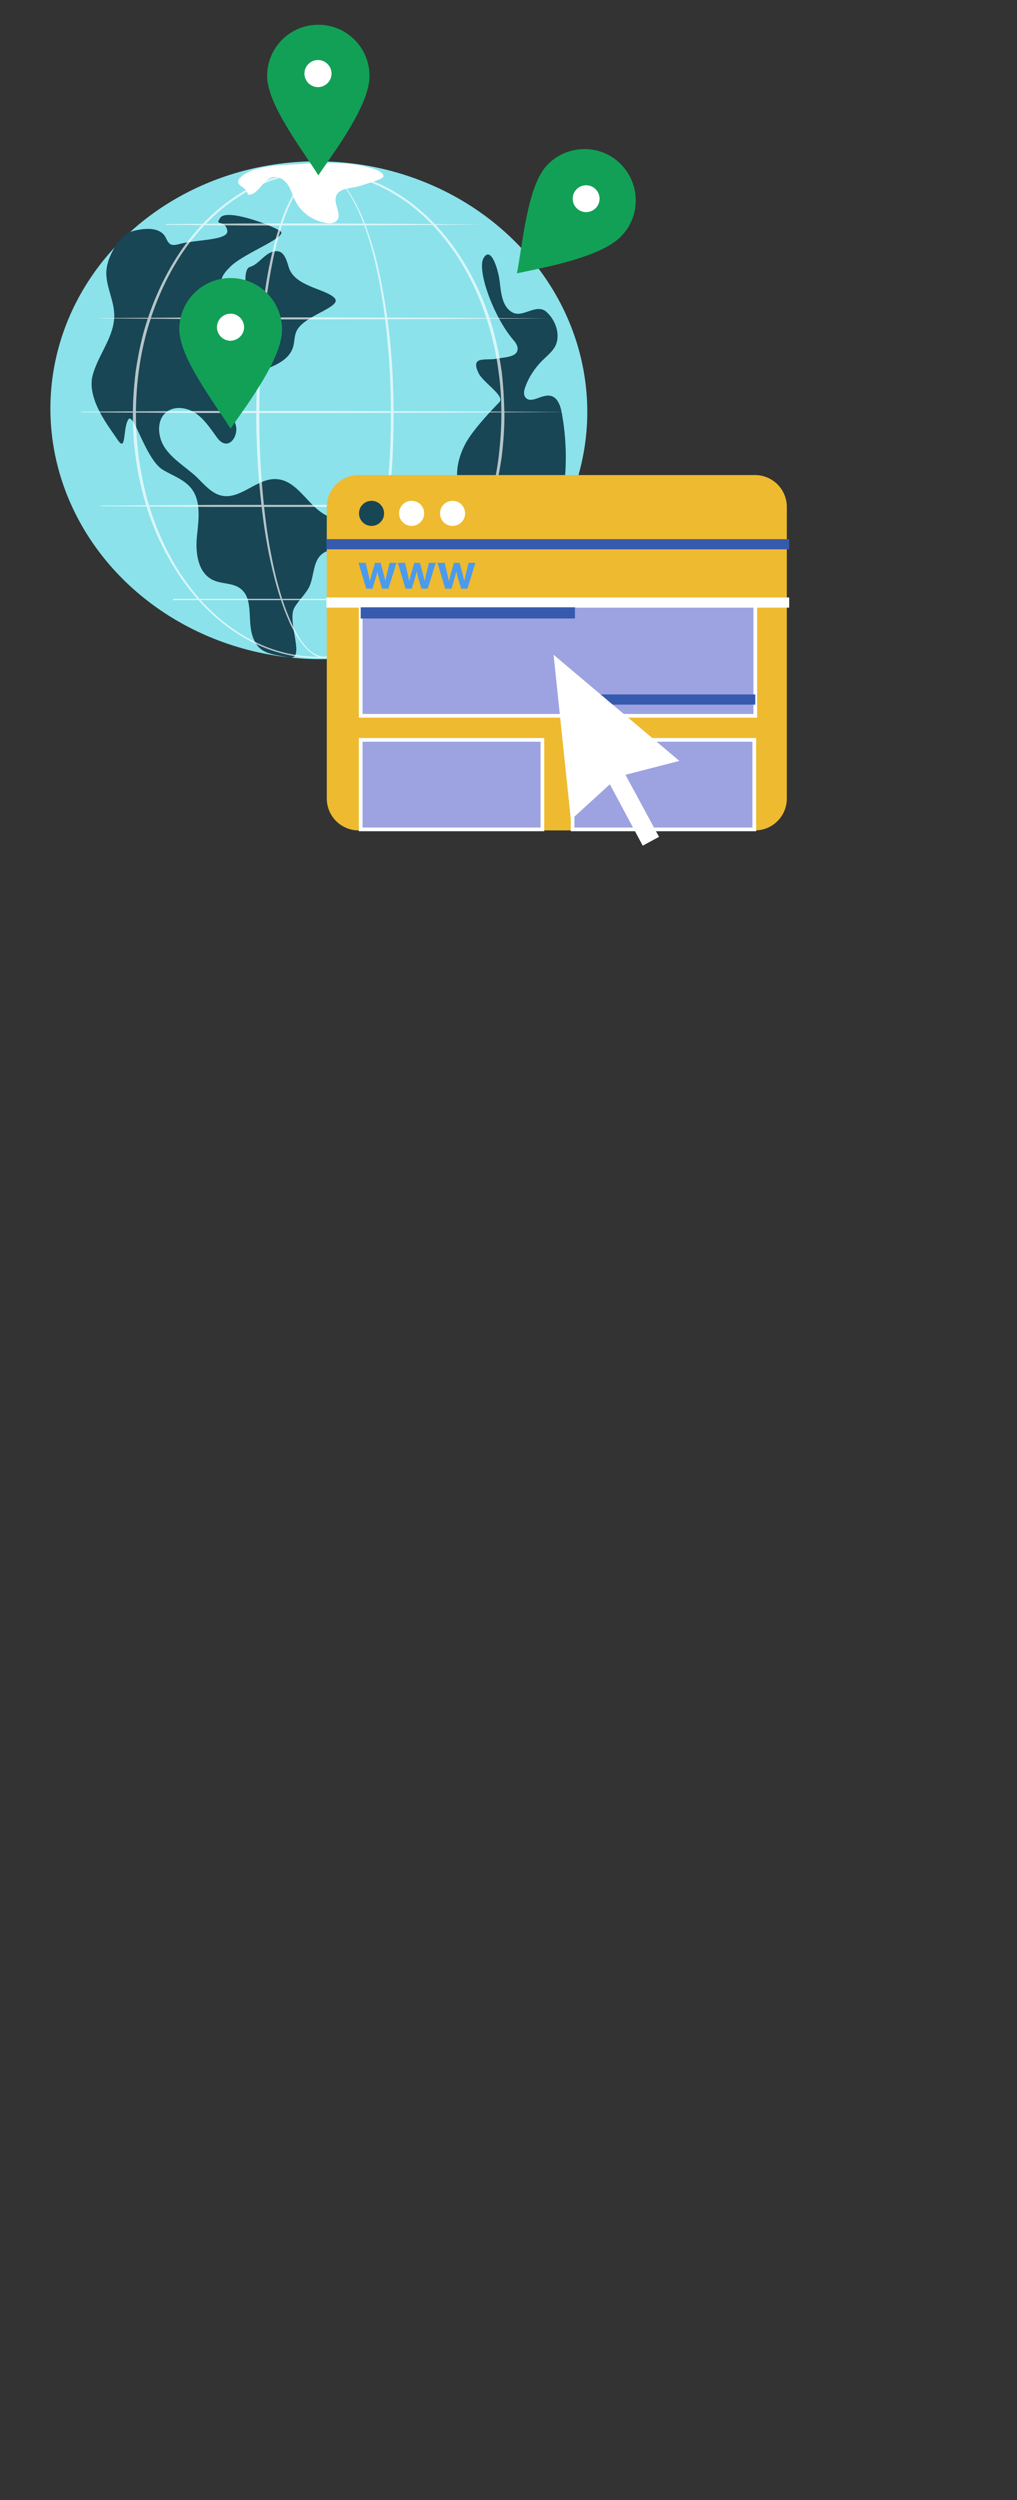 <?xml version="1.0" encoding="UTF-8" standalone="no"?>
<svg
   xmlns:dc="http://purl.org/dc/elements/1.1/"
   xmlns:cc="http://creativecommons.org/ns#"
   xmlns:rdf="http://www.w3.org/1999/02/22-rdf-syntax-ns#"
   xmlns:svg="http://www.w3.org/2000/svg"
   xmlns="http://www.w3.org/2000/svg"
   xmlns:sodipodi="http://sodipodi.sourceforge.net/DTD/sodipodi-0.dtd"
   xmlns:inkscape="http://www.inkscape.org/namespaces/inkscape"
   viewBox="0 0 300 737.3"
   xml:space="preserve"
   version="1.1"
   id="svg1538"
   sodipodi:docname="societyTL.svg"
   width="300"
   height="737.3"
   inkscape:version="0.92.4 (5da689c313, 2019-01-14)"><rect x="0" y="0" width="300" height="737.3" fill="#333333" stroke="none"/><defs
     id="defs1542" /><sodipodi:namedview
     pagecolor="#ffffff"
     bordercolor="#666666"
     borderopacity="1"
     objecttolerance="10"
     gridtolerance="10"
     guidetolerance="10"
     inkscape:pageopacity="0"
     inkscape:pageshadow="2"
     inkscape:window-width="1920"
     inkscape:window-height="1016"
     id="namedview1540"
     showgrid="false"
     inkscape:zoom="1.1206779"
     inkscape:cx="140.6"
     inkscape:cy="364.14999"
     inkscape:window-x="0"
     inkscape:window-y="36"
     inkscape:window-maximized="1"
     inkscape:current-layer="LH_graphics" /><style
     id="style1336">.st0{fill:#ededed;stroke:#25c7a1;stroke-miterlimit:10}.st1{fill:#2d75be}.st2{fill:#555d68}.st3{fill:#fff;stroke:#555d68;stroke-miterlimit:10}.st4{fill:#ededed}.st5{fill:#eeba30}.st7{fill-rule:evenodd;clip-rule:evenodd;fill:#b3b3b3}.st8{fill:#009fd7}.st9{fill:#f47458}.st10{fill:#b75742}.st12{fill:#184655}.st13{fill:#313561}.st14{fill:#f7dc3c}.st15{fill:#ffe59e}.st16{font-family:'FontAwesome5Pro-Solid'}.st22{fill:#12a056}.st26{fill:#fff}.st28{fill:#9da3e0;stroke:#fff;stroke-width:1.087;stroke-miterlimit:10}.st29{fill:#365aad}.st30{fill:#4a9bed;stroke:#4a9bed;stroke-width:.213;stroke-miterlimit:10}</style><g
     id="LH_graphics"><ellipse
       transform="matrix(0.044,-0.999,0.999,0.044,-30.961,209.564)"
       cx="94"
       cy="121"
       rx="73.4"
       ry="79.2"
       style="fill:#8be2eb"
       id="ellipse1487" /><path
       class="st12"
       d="m 34.2,72.3 c -1.7,2.8 -3.1,5.9 -2.8,9.2 0.3,3.8 2.2,7.4 2.3,11.2 0.2,6.5 -4.8,11.9 -6.4,18.1 -1.7,7 4.8,15 7.4,18.9 2.6,3.9 1.5,-3.2 3.1,-5.9 1.6,-2.8 5,11.6 10.3,14.8 2.9,1.7 6.2,2.8 8.3,5.4 3,3.8 2.2,9.2 1.7,14.1 -0.5,4.8 0.2,10.7 4.6,12.9 2.6,1.3 5.8,0.8 8.1,2.5 4.1,2.9 2.1,9.4 3.7,14.1 1.7,5.2 5.2,5.2 10.6,6.3 5.4,1.1 -0.7,-10.7 1.8,-14.8 1.3,-2.2 3.3,-3.9 4.4,-6.2 1.4,-3.2 1,-7.5 3.8,-9.6 2.1,-1.6 5,-1.2 7.7,-1.2 2.6,0 5.8,-1.2 6.1,-3.8 0.3,-2.3 -2.1,-4.2 -4.3,-4.7 -2.3,-0.5 -4.7,-0.3 -6.9,-1 -6.4,-2 -9.4,-10.9 -16.1,-11.3 -5.7,-0.4 -10.5,6 -16.1,4.9 -3.1,-0.6 -5.3,-3.4 -7.6,-5.6 -3,-2.8 -6.7,-4.9 -9.1,-8.3 -2.4,-3.3 -2.8,-8.7 0.6,-11 2.5,-1.7 6.1,-1 8.5,0.7 2.5,1.8 4.2,4.4 6,6.9 0.6,0.8 1.2,1.5 2.1,1.8 2.4,0.8 4.2,-2.6 3.6,-5.1 -0.6,-2.5 -2.3,-4.6 -2.4,-7.2 -0.1,-4.5 4.7,-7.3 8.9,-8.7 4.2,-1.5 9.2,-3.2 10.4,-7.5 0.4,-1.5 0.3,-3.2 1,-4.6 2.2,-4.7 13.9,-7.1 11.1,-9.8 -2.8,-2.7 -11.6,-3.3 -13.4,-8.9 -0.6,-2 -1.3,-4.6 -3.3,-4.8 -3.4,-0.3 -5.3,3.8 -8.1,4.6 -1.3,0.3 -1.5,2.6 -1.4,5.4 0,2 -1.6,3.7 -3.6,3.7 -2,0 -3.7,-1.6 -3.7,-3.6 0,-0.8 0.1,-1.5 0.4,-2.3 0.5,-1.3 1.6,-2.4 2.6,-3.4 4.3,-4.1 17.3,-8.7 14.5,-10.4 -2.7,-1.8 -15.7,-6.6 -17.6,-3.9 -1.9,2.7 1.3,0.4 2,3.6 1,3.2 -9.4,2.8 -14.2,4.2 -0.8,0.2 -1.7,0.4 -2.4,0.1 -0.8,-0.4 -1.2,-1.4 -1.6,-2.2 -2.4,-4.3 -10.4,-1.5 -10.4,-1.5 0,0 -2.6,1.4 -4.2,3.9 z"
       id="path1489"
       inkscape:connector-curvature="0"
       style="fill:#184655" /><path
       class="st26"
       d="m 70.5,52.8 c -1.2,2.2 2.3,2.1 2.6,4.6 3.1,0.3 4.4,-4.6 7.5,-5.2 1.7,-0.3 3.4,0.9 4.4,2.4 0.9,1.5 1.4,3.3 2.2,4.8 1.8,3.5 5.5,6 9.5,6.4 0.9,0.1 1.8,0 2.5,-0.6 1.9,-1.7 -0.8,-4.8 -0.1,-7.2 0.8,-2.8 4.8,-2.3 7.5,-3.3 0.7,-0.3 6.4,-1.8 6.5,-2.6 0.2,-1.4 -2.5,-2.3 -5.4,-3 -5,-1.3 -13.8,-1.2 -18.1,-0.8 -5.8,0.5 -15.4,0.1 -19.1,4.5 z"
       id="path1491"
       inkscape:connector-curvature="0"
       style="fill:#ffffff" /><path
       class="st12"
       d="m 166,146.3 c 1.3,-8.1 1.2,-16.5 -0.3,-24.6 -0.4,-2.2 -1.3,-4.7 -3.5,-5 -2.5,-0.4 -5.6,2.5 -7.2,0.5 -0.7,-0.9 -0.4,-2.2 0,-3.2 1,-2.8 2.7,-5.3 4.7,-7.4 1.3,-1.3 2.8,-2.5 3.8,-4 2.1,-3.3 0.6,-8.1 -2.4,-10.7 -3,-2.5 -6.9,2 -10,0.2 -3.2,-1.8 -3.3,-6.2 -3.8,-9.8 -0.4,-2.7 -2.4,-9.8 -4.6,-6.3 -2.2,3.5 2.9,17.4 8.6,24.1 0.7,0.8 1.4,1.7 1.4,2.8 -0.1,2.5 -3.8,2.4 -6.3,2.9 -3.1,0.6 -7.8,-1 -5.2,4.3 1.4,2.8 7.9,6.7 6.1,8.5 -1.8,1.9 -7.1,7.3 -9.7,11.7 -2.5,4.4 -3.8,9.9 -1.8,14.6 1.9,4.7 7.6,8 12.3,6 2.2,-0.9 4.6,-2.9 6.6,-1.6 1.8,1.1 1.6,3.8 1.5,5.9 -0.1,2.2 1.1,5 3.2,4.5 0.7,-0.2 1.2,-0.7 1.7,-1.2 3,-3.2 4.2,-7.8 4.9,-12.2 z"
       id="path1493"
       inkscape:connector-curvature="0"
       style="fill:#184655" /><g
       style="opacity:0.68"
       id="g1501"><path
         class="st26"
         d="m 116.1,122.2 c 0,12.9 -0.9,25.9 -3.2,38.7 -0.6,3.2 -1.2,6.4 -2,9.5 -0.8,3.1 -1.7,6.3 -2.8,9.3 -0.6,1.5 -1.2,3 -1.9,4.5 -0.7,1.5 -1.5,2.9 -2.4,4.3 -0.9,1.4 -1.9,2.7 -3.2,3.7 -0.6,0.5 -1.3,1 -2.1,1.3 -0.8,0.3 -1.6,0.6 -2.4,0.6 -0.8,0 -1.7,-0.1 -2.5,-0.5 -0.8,-0.3 -1.5,-0.8 -2.1,-1.3 -1.3,-1 -2.3,-2.3 -3.3,-3.7 -0.9,-1.4 -1.7,-2.8 -2.4,-4.2 -0.7,-1.5 -1.3,-3 -1.9,-4.5 -1.1,-3 -2.1,-6.1 -2.9,-9.3 -0.8,-3.1 -1.5,-6.3 -2.1,-9.5 -1.2,-6.4 -1.9,-12.8 -2.5,-19.3 -0.5,-6.5 -0.8,-12.9 -0.8,-19.4 0,-3.2 0.1,-6.5 0.2,-9.7 0.1,-3.2 0.3,-6.5 0.5,-9.7 0.5,-6.5 1.2,-12.9 2.2,-19.3 0.5,-3.2 1.1,-6.4 1.9,-9.5 0.7,-3.2 1.6,-6.3 2.7,-9.3 0.5,-1.5 1.1,-3 1.8,-4.5 0.7,-1.5 1.4,-2.9 2.3,-4.3 0.9,-1.4 1.9,-2.7 3.2,-3.7 0.6,-0.5 1.3,-1 2.1,-1.3 0.8,-0.3 1.6,-0.5 2.4,-0.4 0.8,0 1.6,0.2 2.4,0.6 0.8,0.3 1.4,0.8 2.1,1.3 1.3,1 2.3,2.3 3.3,3.6 0.9,1.3 1.7,2.7 2.5,4.2 0.7,1.4 1.4,2.9 2,4.4 1.2,3 2.2,6.1 3.1,9.2 0.9,3.1 1.6,6.3 2.2,9.5 2.6,12.8 3.6,25.8 3.6,38.7 z m -0.8,0 c 0,-6.5 -0.2,-12.9 -0.8,-19.3 -0.5,-6.4 -1.3,-12.8 -2.5,-19.2 -0.6,-3.2 -1.3,-6.3 -2.1,-9.4 -0.8,-3.1 -1.8,-6.2 -3,-9.2 -0.6,-1.5 -1.2,-3 -1.9,-4.4 -0.7,-1.4 -1.5,-2.8 -2.4,-4.2 -0.9,-1.3 -1.9,-2.6 -3.2,-3.6 -0.6,-0.5 -1.3,-1 -2,-1.3 -0.7,-0.3 -1.5,-0.5 -2.3,-0.6 -0.8,0 -1.6,0.1 -2.3,0.4 -0.7,0.3 -1.4,0.7 -2,1.2 -1.2,1 -2.2,2.3 -3.1,3.7 -0.9,1.4 -1.6,2.8 -2.3,4.3 -0.7,1.5 -1.2,3 -1.8,4.5 -1,3 -1.9,6.2 -2.6,9.3 -0.7,3.1 -1.3,6.3 -1.8,9.5 -1,6.4 -1.6,12.8 -2.1,19.2 -0.4,6.4 -0.6,12.9 -0.6,19.4 0,6.5 0.2,12.9 0.7,19.3 0.5,6.4 1.2,12.9 2.3,19.2 0.6,3.2 1.2,6.3 2,9.5 0.8,3.1 1.7,6.2 2.8,9.2 0.6,1.5 1.2,3 1.9,4.5 0.7,1.5 1.5,2.9 2.3,4.2 0.9,1.3 1.9,2.6 3.1,3.6 0.6,0.5 1.3,0.9 2,1.2 0.7,0.3 1.5,0.5 2.3,0.4 0.8,0 1.5,-0.2 2.3,-0.6 0.7,-0.3 1.4,-0.8 2,-1.3 1.2,-1 2.2,-2.3 3.1,-3.6 1.7,-2.7 3,-5.7 4.1,-8.7 1.1,-3 2,-6.1 2.8,-9.3 0.8,-3.1 1.4,-6.3 2,-9.5 1.1,-6.4 1.8,-12.8 2.3,-19.2 0.6,-6.3 0.8,-12.7 0.8,-19.2 z"
         id="path1495"
         inkscape:connector-curvature="0"
         style="fill:#ffffff" /><path
         class="st26"
         d="m 148.8,122.2 c 0,4.2 -0.3,8.3 -0.8,12.5 -0.6,4.1 -1.4,8.2 -2.5,12.2 -2.3,8 -5.7,15.7 -10.3,22.7 -2.3,3.5 -4.9,6.7 -7.9,9.7 -2.9,3 -6.2,5.6 -9.7,7.8 -3.5,2.2 -7.3,4 -11.3,5.2 -4,1.2 -8.2,1.8 -12.3,1.8 -4.2,0 -8.3,-0.6 -12.3,-1.8 -4,-1.2 -7.8,-3 -11.3,-5.2 -3.5,-2.2 -6.8,-4.9 -9.7,-7.8 -2.9,-3 -5.6,-6.2 -7.9,-9.7 -4.6,-6.9 -8.1,-14.6 -10.3,-22.7 -1.1,-4 -2,-8.1 -2.5,-12.2 -0.6,-4.1 -0.8,-8.3 -0.8,-12.5 0,-4.2 0.3,-8.3 0.8,-12.5 0.6,-4.1 1.4,-8.2 2.5,-12.2 2.3,-8 5.7,-15.7 10.3,-22.7 2.3,-3.5 5,-6.7 7.9,-9.7 2.9,-2.9 6.2,-5.6 9.7,-7.8 3.5,-2.2 7.3,-4 11.3,-5.2 4,-1.2 8.1,-1.8 12.3,-1.8 4.2,0 8.3,0.6 12.3,1.8 4,1.2 7.8,3 11.3,5.2 3.5,2.2 6.8,4.9 9.7,7.8 2.9,3 5.6,6.2 7.9,9.7 4.6,6.9 8.1,14.6 10.3,22.6 1.1,4 1.9,8.1 2.5,12.2 0.5,4.3 0.7,8.5 0.8,12.6 z m -0.9,0 c 0,-4.1 -0.2,-8.3 -0.8,-12.3 -0.5,-4.1 -1.3,-8.1 -2.4,-12.1 -2.2,-8 -5.5,-15.6 -10,-22.5 -2.3,-3.4 -4.9,-6.7 -7.7,-9.6 -2.9,-2.9 -6.1,-5.6 -9.6,-7.8 -3.5,-2.2 -7.3,-4 -11.2,-5.2 -4,-1.2 -8.1,-1.8 -12.2,-1.8 -4.1,0 -8.3,0.6 -12.2,1.8 -4,1.2 -7.7,3 -11.2,5.2 -3.5,2.2 -6.7,4.9 -9.6,7.8 -2.9,3 -5.5,6.2 -7.7,9.6 -4.5,6.9 -7.8,14.6 -10,22.5 -2.2,8 -3.2,16.2 -3.2,24.5 0,8.2 1.1,16.5 3.2,24.5 2.2,7.9 5.5,15.6 10,22.5 2.3,3.4 4.8,6.7 7.7,9.6 2.9,2.9 6.1,5.6 9.6,7.8 3.5,2.2 7.2,4 11.2,5.2 3.9,1.2 8.1,1.8 12.2,1.8 4.1,0 8.2,-0.6 12.2,-1.8 3.9,-1.2 7.7,-3 11.2,-5.2 3.5,-2.2 6.7,-4.9 9.6,-7.8 2.9,-2.9 5.5,-6.2 7.7,-9.6 4.5,-6.9 7.9,-14.6 10,-22.5 1.1,-4 1.9,-8 2.4,-12.1 0.5,-4.2 0.8,-8.4 0.8,-12.5 z"
         id="path1497"
         inkscape:connector-curvature="0"
         style="fill:#ffffff" /><path
         class="st26"
         d="m 29.7,93.8 16.5,-0.1 16.5,-0.1 h 33 l 33,0.1 16.5,0.1 16.5,0.1 -16.4,0.1 -16.5,0.1 -33,0.1 h -33 L 46.2,94 29.7,93.9 c 0,0 -0.1,0 0,-0.1 -0.1,0 0,0 0,0 z M 48.9,66.1 60.6,66 72.3,65.9 h 23.4 l 23.5,0.1 11.7,0.1 11.7,0.1 -11.7,0.1 -11.7,0.1 -23.5,0.1 H 72.3 L 60.6,66.4 48.9,66.3 c -0.1,-0.1 -0.1,-0.1 0,-0.2 -0.1,0 -0.1,0 0,0 z m -24.9,55.3 18,-0.1 18,-0.1 h 35.9 l 35.9,0.1 18,0.1 18,0.1 -18,0.1 -18,0.1 -35.9,0.1 H 60 l -18,-0.1 -18,-0.1 c -0.1,0 -0.1,-0.1 0,-0.2 -0.1,0.1 -0.1,0 0,0 z m 5.7,27.7 16.5,-0.1 16.5,-0.1 h 33 l 33,0.1 16.5,0.1 16.5,0.1 -16.5,0.1 -16.5,0.1 -33,0.1 h -33 l -16.5,-0.1 -16.5,-0.1 c 0,-0.1 -0.1,-0.1 0,-0.2 -0.1,0 0,0 0,0 z M 145,177 H 51.2 c -0.1,0 -0.2,-0.1 -0.2,-0.2 0,-0.1 0.1,-0.2 0.2,-0.2 H 145 c 0.1,0 0.2,0.1 0.2,0.2 0,0.1 -0.1,0.2 -0.2,0.2 z"
         id="path1499"
         inkscape:connector-curvature="0"
         style="fill:#ffffff" /></g><path
       class="st22"
       d="M 109,22.4 C 109,14 102.2,7.3 93.9,7.3 c -8.4,0 -15.1,6.8 -15.1,15.1 0,8.4 10.3,21.6 15.1,29.3 5.5,-8 15.1,-20.9 15.1,-29.3 z"
       id="path1503"
       inkscape:connector-curvature="0"
       style="fill:#12a056" /><path
       class="st26"
       d="m 97.8,21.7 c 0,-2.2 -1.8,-4 -4,-4 -2.2,0 -4,1.8 -4,4 0,2.2 1.8,4 4,4 2.2,0 4,-1.8 4,-4 z"
       id="path1505"
       inkscape:connector-curvature="0"
       style="fill:#ffffff" /><path
       class="st22"
       d="M 83.2,97.2 C 83.2,88.8 76.4,82 68,82 c -8.4,0 -15.1,6.8 -15.1,15.1 0,8.4 10.3,21.6 15.1,29.3 5.6,-8 15.2,-20.9 15.2,-29.2 z"
       id="path1507"
       inkscape:connector-curvature="0"
       style="fill:#12a056" /><path
       class="st26"
       d="m 72,96.5 c 0,-2.2 -1.8,-4 -4,-4 -2.2,0 -4,1.8 -4,4 0,2.2 1.8,4 4,4 2.2,-0.1 4,-1.8 4,-4 z"
       id="path1509"
       inkscape:connector-curvature="0"
       style="fill:#ffffff" /><path
       class="st22"
       d="m 183.5,69.4 c 5.7,-6.1 5.3,-15.7 -0.8,-21.4 -6.1,-5.7 -15.7,-5.3 -21.4,0.8 -5.7,6.1 -7.1,22.8 -8.8,31.8 9.6,-2 25.4,-5 31,-11.2 z"
       id="path1511"
       inkscape:connector-curvature="0"
       style="fill:#12a056" /><path
       class="st26"
       d="m 175.8,61.3 c 1.5,-1.6 1.4,-4.1 -0.2,-5.6 -1.6,-1.5 -4.1,-1.4 -5.6,0.2 -1.5,1.6 -1.4,4.1 0.2,5.6 1.6,1.5 4.1,1.4 5.6,-0.2 z"
       id="path1513"
       inkscape:connector-curvature="0"
       style="fill:#ffffff" /><path
       class="st5"
       d="m 232.1,235.5 c 0,5.2 -4.2,9.4 -9.4,9.4 H 105.8 c -5.2,0 -9.4,-4.2 -9.4,-9.4 v -86 c 0,-5.2 4.2,-9.4 9.4,-9.4 h 116.9 c 5.2,0 9.4,4.2 9.4,9.4 z"
       id="path1515"
       inkscape:connector-curvature="0"
       style="fill:#eeba30" /><path
       class="st28"
       d="m 106.4,177.6 h 116.4 v 33.5 H 106.4 Z"
       id="path1517"
       inkscape:connector-curvature="0"
       style="fill:#9da3e0;stroke:#ffffff;stroke-width:1.087;stroke-miterlimit:10" /><path
       class="st29"
       d="m 96.3,159 h 136.5 v 3 H 96.3 Z"
       id="path1519"
       inkscape:connector-curvature="0"
       style="fill:#365aad" /><path
       class="st26"
       d="m 96.3,176.2 h 136.5 v 3 H 96.3 Z"
       id="path1521"
       inkscape:connector-curvature="0"
       style="fill:#ffffff" /><path
       class="st12"
       d="m 113.3,151.4 c 0,-2 -1.6,-3.7 -3.7,-3.7 -2,0 -3.7,1.6 -3.7,3.7 0,2 1.6,3.7 3.7,3.7 2,0 3.7,-1.6 3.7,-3.7 z"
       id="path1523"
       inkscape:connector-curvature="0"
       style="fill:#184655" /><circle
       transform="matrix(0.033,-0.999,0.999,0.033,-33.838,267.875)"
       class="st26"
       cx="121.6"
       cy="151.4"
       r="3.7"
       id="circle1525"
       style="fill:#ffffff" /><path
       class="st26"
       d="m 137.2,151.4 c 0,-2 -1.6,-3.7 -3.7,-3.7 -2,0 -3.7,1.6 -3.7,3.7 0,2 1.6,3.7 3.7,3.7 2,0 3.7,-1.6 3.7,-3.7 z"
       id="path1527"
       inkscape:connector-curvature="0"
       style="fill:#ffffff" /><path
       class="st30"
       d="m 107.8,166.1 0.8,3.4 c 0.2,0.8 0.3,1.6 0.5,2.4 l 0.6,-2.4 1,-3.4 h 1.5 l 0.9,3.3 c 0.2,0.9 0.4,1.7 0.6,2.5 0.1,-0.8 0.3,-1.6 0.5,-2.5 l 0.8,-3.3 h 1.8 l -2.3,7.4 h -1.7 l -0.9,-3 c -0.2,-0.8 -0.4,-1.5 -0.6,-2.4 -0.2,0.9 -0.3,1.6 -0.6,2.4 l -0.9,3 h -1.7 l -2.2,-7.4 z m 11.6,0 0.8,3.4 c 0.2,0.8 0.3,1.6 0.5,2.4 l 0.6,-2.4 1,-3.4 h 1.5 l 0.9,3.3 c 0.2,0.9 0.4,1.7 0.6,2.5 0.1,-0.8 0.3,-1.6 0.5,-2.5 l 0.8,-3.3 h 1.8 l -2.3,7.4 h -1.7 l -0.9,-3 c -0.2,-0.8 -0.4,-1.5 -0.6,-2.4 -0.2,0.9 -0.4,1.6 -0.6,2.4 l -0.9,3 h -1.7 l -2.2,-7.4 z m 11.7,0 0.8,3.4 c 0.2,0.8 0.3,1.6 0.5,2.4 l 0.6,-2.4 1,-3.4 h 1.5 l 0.9,3.3 c 0.2,0.9 0.4,1.7 0.6,2.5 0.1,-0.8 0.3,-1.6 0.5,-2.5 l 0.8,-3.3 h 1.8 l -2.3,7.4 h -1.7 l -0.9,-3 c -0.2,-0.8 -0.4,-1.5 -0.6,-2.4 -0.2,0.9 -0.4,1.6 -0.6,2.4 l -0.9,3 h -1.7 l -2.2,-7.4 z"
       id="path1529"
       inkscape:connector-curvature="0"
       style="fill:#4a9bed;stroke:#4a9bed;stroke-width:0.213;stroke-miterlimit:10" /><path
       class="st28"
       d="M 106.4,218.2 H 160 v 26.4 h -53.6 z m 62.5,0 h 53.6 v 26.4 h -53.6 z"
       id="path1531"
       inkscape:connector-curvature="0"
       style="fill:#9da3e0;stroke:#ffffff;stroke-width:1.087;stroke-miterlimit:10" /><path
       class="st29"
       d="m 175.2,204.8 h 47.6 v 3 h -47.6 z m -68.8,-25.7 h 63.2 v 3.3 h -63.2 z"
       id="path1533"
       inkscape:connector-curvature="0"
       style="fill:#365aad" /><path
       class="st26"
       d="m 200.4,224.4 -37.1,-31.3 5.1,48.7 11.5,-10.5 9.7,18.1 4.8,-2.6 -9.9,-18.3 z"
       id="path1535"
       inkscape:connector-curvature="0"
       style="fill:#ffffff" /></g></svg>